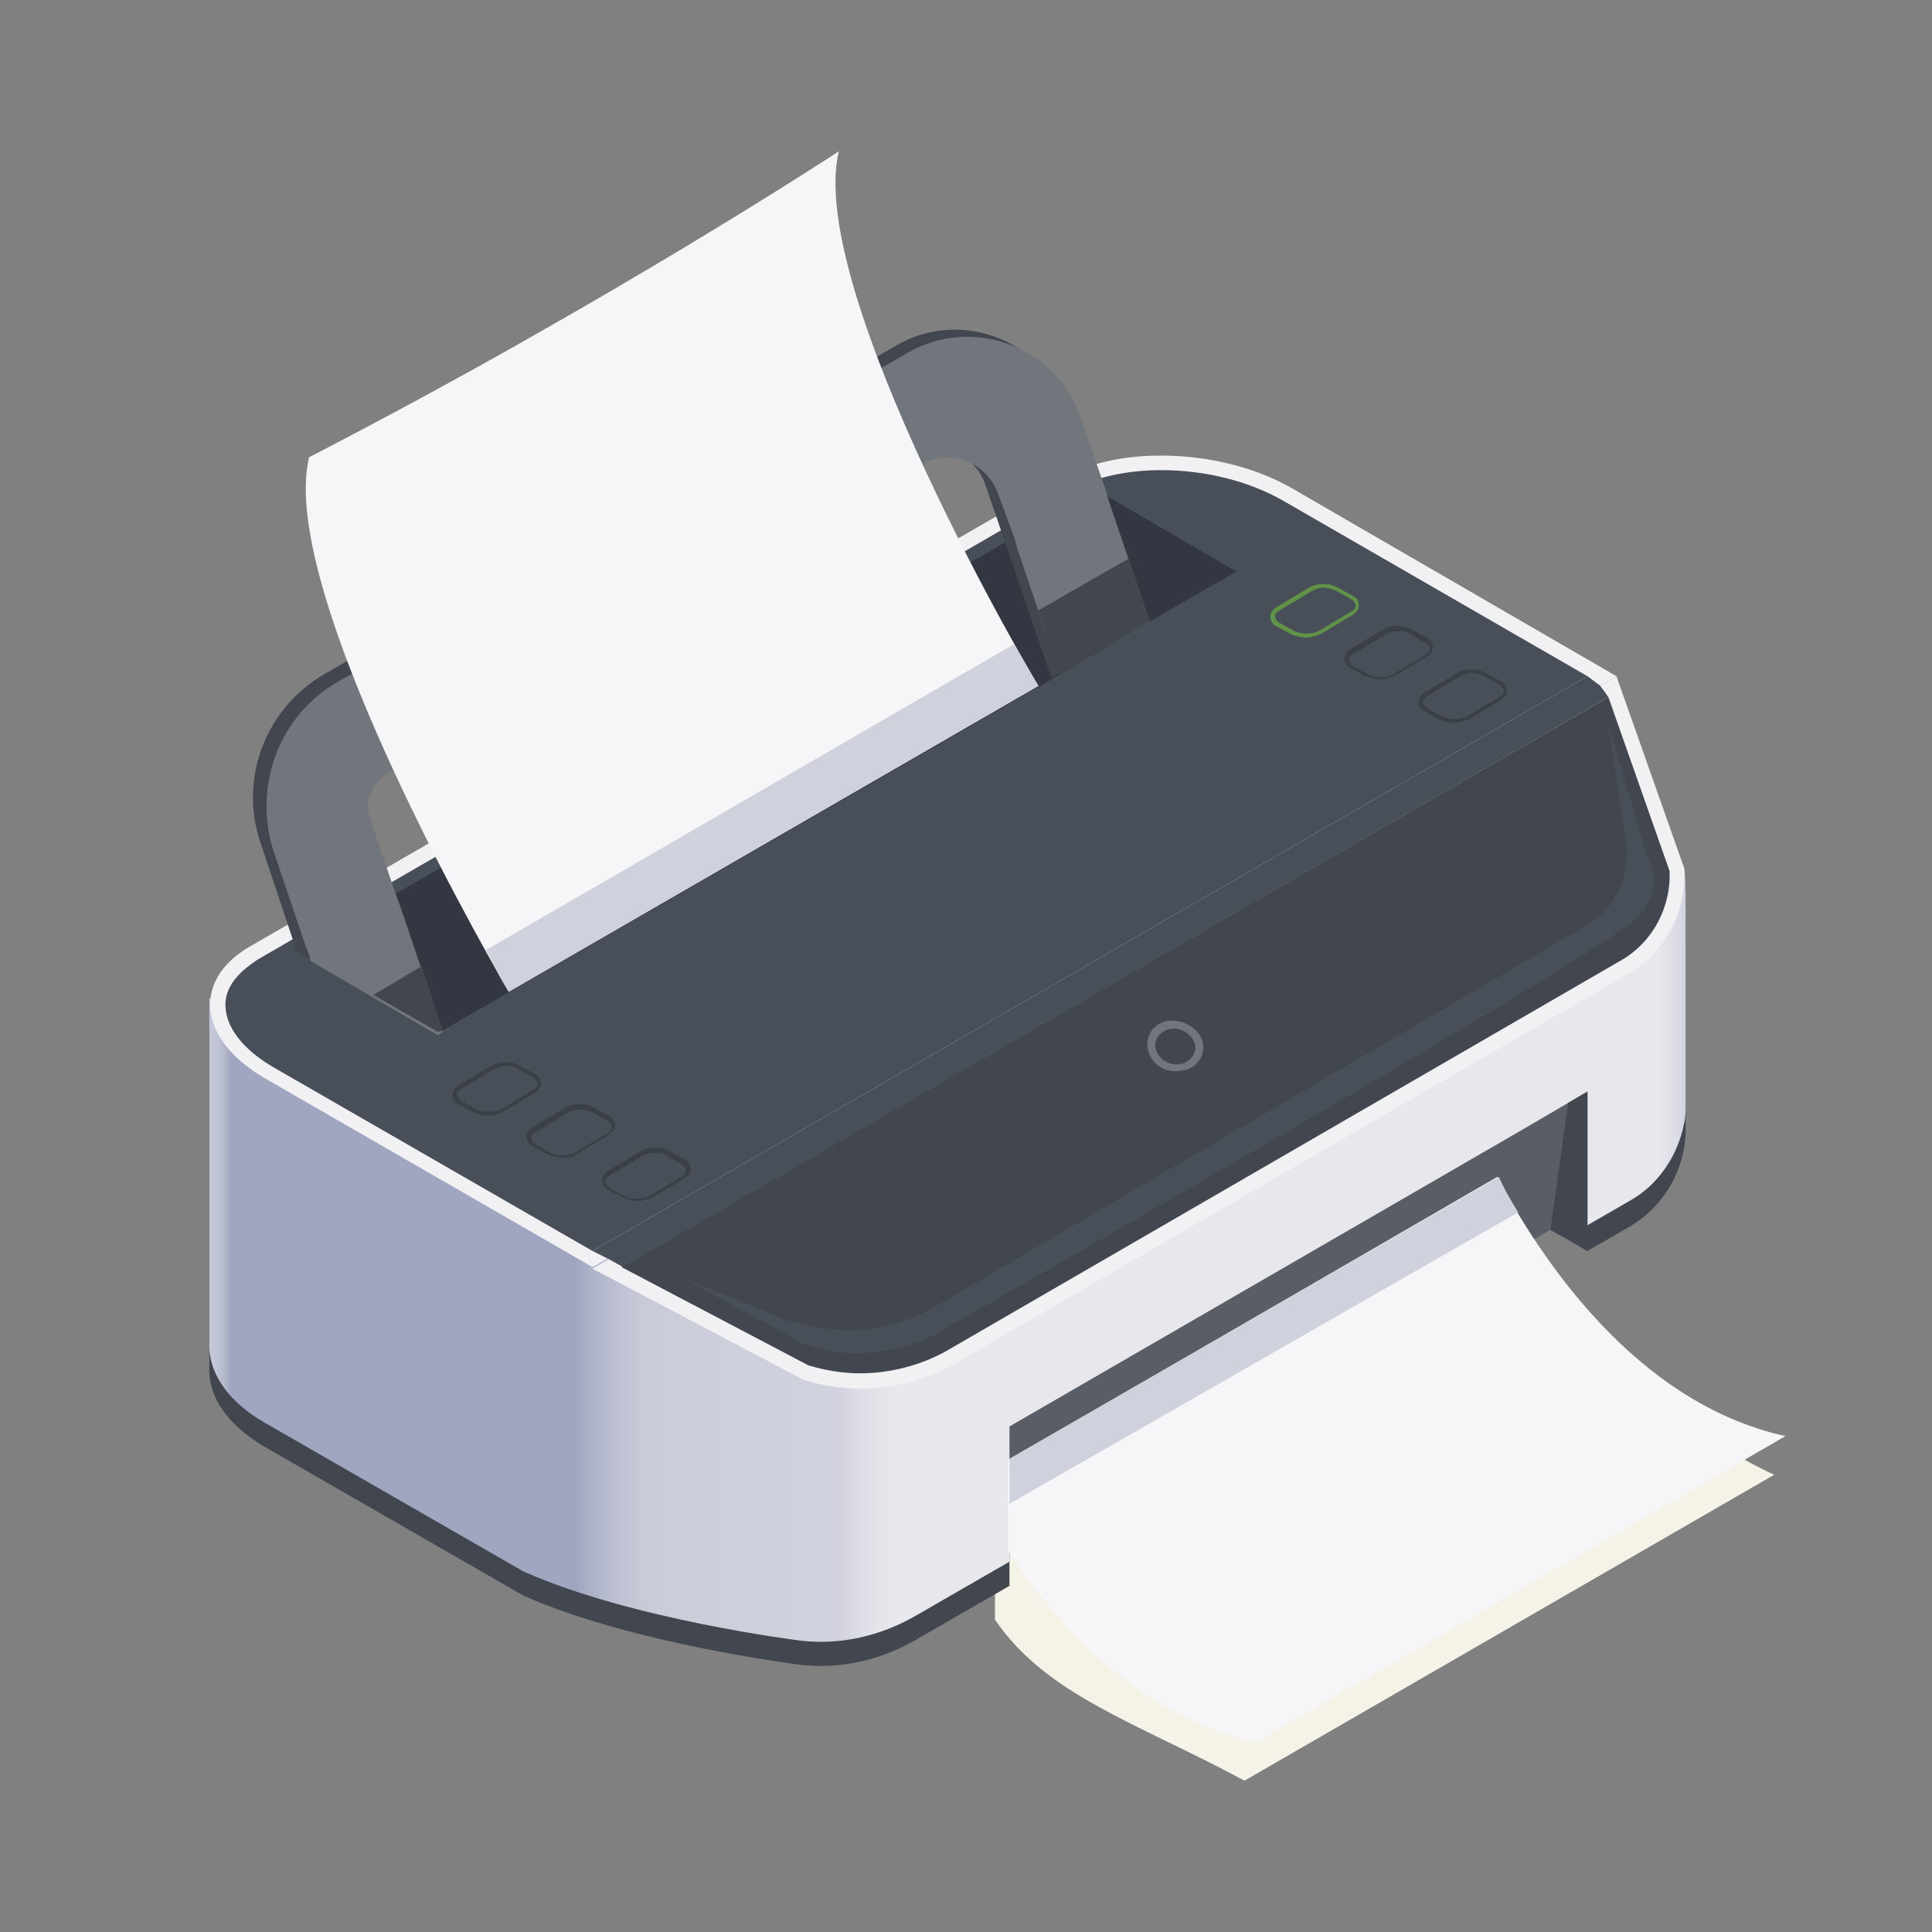 <?xml version="1.0" encoding="utf-8"?>
<!-- Generator: Adobe Illustrator 22.0.0, SVG Export Plug-In . SVG Version: 6.00 Build 0)  -->
<svg version="1.1" id="Warstwa_1" xmlns="http://www.w3.org/2000/svg" xmlns:xlink="http://www.w3.org/1999/xlink" x="0px" y="0px"
	 viewBox="0 0 120 120" style="enable-background:new 0 0 120 120;" xml:space="preserve">
<rect x="0" y="0" width="120" height="120" fill="#808080" stroke="none"/>
<style type="text/css">
	.st0{fill:none;}
	.st1{fill:#F5F2E8;}
	.st2{fill:#41464F;}
	.st3{fill:url(#SVGID_1_);}
	.st4{fill:#F1F1F3;}
	.st5{fill:#494F59;}
	.st6{fill:#323741;}
	.st7{fill:#71757C;}
	.st8{fill:#595E66;}
	.st9{fill:#F6F6F8;}
	.st10{fill:#CFD1DC;}
	.st11{fill:#3B3F47;}
	.st12{fill:#619347;}
</style>
<rect y="0" class="st0" width="120" height="120"/>
<g>
	<g>
		<path class="st1" d="M110.2,91.6l-32.9,19c-6.7-3.6-12.3-5.3-15.5-10V95l30.4-17.6C95.1,78.1,101.1,87.4,110.2,91.6z"/>
		<path class="st2" d="M104.7,58.7c0,4.3,0,9.9,0,9.9V70c0,0.1,0,0.1,0,0.1c0,2.5-1.3,4.8-3.5,6.1l-2.6,1.5v0L97.4,77l-1.1-0.6
			L62.7,95.8v2.7l-5.9,3.4c-2.1,1.2-4.6,1.8-7.1,1.5c0,0-10.5-1.3-17.2-4.3l-16-9.2c-2.4-1.4-3.5-3.1-3.5-4.8V63.4l10.8,4.7l42-21.5
			c3.6-2.1,6.2-4,10.4-1.6l15.3,8.8l8.8-7.5l4.3,9C104.7,55.5,104.7,56.8,104.7,58.7z"/>
		<linearGradient id="SVGID_1_" gradientUnits="userSpaceOnUse" x1="13.075" y1="72.23" x2="104.748" y2="72.23">
			<stop  offset="0" style="stop-color:#C4C8D8"/>
			<stop  offset="4.637538e-03" style="stop-color:#C0C4D5"/>
			<stop  offset="9.217172e-03" style="stop-color:#B4B9CD"/>
			<stop  offset="1.376033e-02" style="stop-color:#A0A6C0"/>
			<stop  offset="1.384730e-02" style="stop-color:#A0A6C0"/>
			<stop  offset="0.248" style="stop-color:#A0A6C0"/>
			<stop  offset="0.257" style="stop-color:#ACB1C7"/>
			<stop  offset="0.274" style="stop-color:#BDC0D2"/>
			<stop  offset="0.292" style="stop-color:#C8CAD8"/>
			<stop  offset="0.313" style="stop-color:#CBCDDA"/>
			<stop  offset="0.425" style="stop-color:#D0D2DD"/>
			<stop  offset="0.427" style="stop-color:#D3D4DF"/>
			<stop  offset="0.448" style="stop-color:#E2E2E9"/>
			<stop  offset="0.464" style="stop-color:#E8E7EC"/>
			<stop  offset="0.94" style="stop-color:#E8E7EC"/>
			<stop  offset="0.981" style="stop-color:#E8E7EC"/>
			<stop  offset="0.992" style="stop-color:#DDDEE6"/>
			<stop  offset="1" style="stop-color:#D0D3DF"/>
		</linearGradient>
		<path class="st3" d="M104.7,58.7c0,4.3,0,9.9,0,9.9c0,0.4,0,0.8-0.1,1.2c-0.4,2-1.6,3.8-3.4,4.8l-2.6,1.5L97.4,77l-1.1-0.6
			L62.7,95.8V97l-5.9,3.4c-2.1,1.2-4.6,1.8-7.1,1.5c0,0-10.5-1.3-17.2-4.3l-16-9.2c-2.3-1.3-3.4-3-3.5-4.6V62l10.8,4.7l42-21.5
			c3.6-2.1,6.2-4,10.4-1.6l15.3,8.8l8.8-7.5l4.3,9C104.7,54,104.7,56.1,104.7,58.7z"/>
		<path class="st4" d="M100.4,42L80.2,30.3C76,27.9,69.6,27.6,66,29.7L15.5,58.8c-3.6,2.1-3.2,5.8,1,8.2l20.3,11.7L100.4,42z"/>
		<path class="st5" d="M17,66.3c-1.9-1.1-3-2.5-3-3.9c0-1.3,1.1-2.2,2-2.8l50.4-29.1c1.4-0.8,3.5-1.3,5.7-1.3c2.8,0,5.5,0.7,7.6,1.9
			L98.6,42L36.8,77.7L17,66.3z"/>
		<polygon class="st6" points="76.8,35.5 71.4,38.6 70.9,38.9 65.8,41.9 65.3,42.2 27.5,64 27.2,64.1 19.3,59.5 18.5,59.1 19,58.8 
			24.1,55.8 24.6,55.5 62.4,33.7 63,33.4 68,30.5 68.9,30.9 68.9,30.9 		"/>
		<path class="st2" d="M68,30.5l-0.1-0.4l-1.6-4.6c-1.5-4.4-6.7-6.4-10.7-4L20.1,41.9c-3.6,2.1-5.3,6.5-3.9,10.5l2.1,6.3l0.1,0.4
			l8.4,4.8l-2.7-8.1l-1.9-5.5c-0.4-1.1,0.1-2.3,1.1-2.9l33-19.1c1.9-1.1,4.2-0.2,4.9,1.8l1.2,3.5l2.9,8.5l5.6-3.2L68,30.5z"/>
		<path class="st7" d="M71.4,38.6l-0.5,0.3l-5.1,2.9l-2.6-7.7L63,33.4L62,30.7c-0.7-2-3-2.9-4.9-1.8l-33,19.1
			c-1,0.6-1.5,1.8-1.1,2.9l1.6,4.7l0.3,0.8l2.6,7.7l-0.3,0.2l-7.9-4.6l-0.1-0.4L19,58.8l-2-5.9c-1.3-4,0.3-8.4,3.9-10.5l35.5-20.5
			c4-2.3,9.2-0.4,10.7,4l1.6,4.6l0.1,0.4v0L71.4,38.6z"/>
		<g>
			<polygon class="st2" points="27.5,64 26.2,60 23.2,61.8 27.2,64.1 			"/>
			<polygon class="st2" points="70.9,38.9 71.4,38.6 70.1,34.7 65.9,37.1 65.4,37.4 64.5,37.9 65.8,41.9 			"/>
		</g>
		<path class="st4" d="M101.1,60.5L59.3,84.7c-2.8,1.6-6.2,2-9.4,1l-13.1-6.9L100.4,42l4.2,11.9C104.8,56.6,103.4,59.2,101.1,60.5z"
			/>
		<path class="st2" d="M53.4,85.3c-1.1,0-2.2-0.2-3.2-0.5l-11.6-6.1l61.3-35.4l3.8,10.8c0.1,2.3-1.1,4.5-3.1,5.6L58.8,83.9
			C57.2,84.8,55.3,85.3,53.4,85.3z"/>
		<path class="st7" d="M74.7,64.7c0.2,0.9-0.4,1.7-1.3,1.8c-1,0.2-1.9-0.4-2.1-1.3c-0.2-0.9,0.4-1.7,1.3-1.8
			C73.5,63.3,74.5,63.9,74.7,64.7z"/>
		<path class="st2" d="M74.2,64.8c0.2,0.6-0.3,1.2-0.9,1.3c-0.7,0.1-1.3-0.3-1.5-0.9c-0.2-0.6,0.3-1.2,0.9-1.3
			C73.3,63.8,74,64.2,74.2,64.8z"/>
		<polygon class="st8" points="98.6,67.8 98.6,77.7 97.4,77 96.3,76.4 62.7,95.8 62.7,88.6 94.5,70.2 		"/>
		<polygon class="st2" points="98.6,67.8 98.6,77.7 97.4,77 96.3,76.4 97.4,68.5 		"/>
		<polygon class="st5" points="99.9,43.3 99.4,42.6 98.6,42 36.8,77.7 37.8,78.2 38.7,78.7 		"/>
		<path class="st9" d="M52.1,9.4c0,0-14.3,9.4-32.9,19C17.1,37,31.6,61.6,31.6,61.6l32.9-19C64.5,42.7,50,18.1,52.1,9.4z"/>
		<path class="st10" d="M31.6,61.6l32.9-19c0,0-0.6-1-1.5-2.6L30.2,59C31,60.7,31.6,61.6,31.6,61.6z"/>
		<path class="st9" d="M110.9,89.2l-32.9,19c-7.1-1.5-12.3-7.2-15.4-11.9v-5.6l30.4-17.6C95.5,77.8,101.4,87.1,110.9,89.2z"/>
		<path class="st10" d="M62.7,93.4l31.6-18.1c-0.5-0.8-0.9-1.5-1.2-2.2L62.7,90.6V93.4z"/>
		<g>
			<path class="st11" d="M90.3,44.9c-0.3,0-0.6-0.1-0.9-0.2l-0.9-0.5c-0.3-0.1-0.4-0.4-0.4-0.6c0-0.2,0.1-0.4,0.4-0.6l2-1.2
				c0.5-0.3,1.3-0.3,1.8,0l0.9,0.5c0.3,0.1,0.4,0.4,0.4,0.6c0,0.2-0.1,0.4-0.4,0.6l-2,1.2C90.9,44.8,90.6,44.9,90.3,44.9z
				 M91.4,41.8c-0.3,0-0.5,0.1-0.7,0.2l-2,1.2c-0.2,0.1-0.3,0.2-0.3,0.4c0,0.1,0.1,0.3,0.3,0.4l0.9,0.5c0.4,0.2,1.1,0.2,1.5,0l2-1.2
				c0.2-0.1,0.3-0.2,0.3-0.4c0-0.1-0.1-0.3-0.3-0.4L92.2,42C92,41.9,91.7,41.8,91.4,41.8z"/>
		</g>
		<g>
			<path class="st11" d="M85.7,42.2c-0.3,0-0.6-0.1-0.9-0.2l-0.9-0.5c-0.3-0.1-0.4-0.4-0.4-0.6c0-0.2,0.1-0.4,0.4-0.6l2-1.2
				c0.5-0.3,1.3-0.3,1.8,0l0.9,0.5c0.3,0.1,0.4,0.4,0.4,0.6c0,0.2-0.1,0.4-0.4,0.6l-2,1.2C86.3,42.1,86,42.2,85.7,42.2z M86.8,39.2
				c-0.3,0-0.5,0.1-0.7,0.2l-2,1.2c-0.2,0.1-0.3,0.2-0.3,0.4c0,0.1,0.1,0.3,0.3,0.4l0.9,0.5c0.4,0.2,1.1,0.2,1.5,0l2-1.2
				c0.2-0.1,0.3-0.2,0.3-0.4c0-0.1-0.1-0.3-0.3-0.4l-0.9-0.5C87.4,39.2,87.1,39.2,86.8,39.2z"/>
		</g>
		<g>
			<path class="st12" d="M81.1,39.6c-0.3,0-0.6-0.1-0.9-0.2l-0.9-0.5c-0.3-0.1-0.4-0.4-0.4-0.6c0-0.2,0.1-0.4,0.4-0.6l2-1.2
				c0.5-0.3,1.3-0.3,1.8,0L84,37c0.3,0.1,0.4,0.4,0.4,0.6c0,0.2-0.1,0.4-0.4,0.6l-2,1.2C81.7,39.5,81.4,39.6,81.1,39.6z M82.2,36.5
				c-0.3,0-0.5,0.1-0.7,0.2l-2,1.2c-0.2,0.1-0.3,0.2-0.3,0.4c0,0.1,0.1,0.3,0.3,0.4l0.9,0.5c0.4,0.2,1.1,0.2,1.5,0l2-1.2
				c0.2-0.1,0.3-0.2,0.3-0.4c0-0.1-0.1-0.3-0.3-0.4l-0.9-0.5C82.7,36.6,82.5,36.5,82.2,36.5z"/>
		</g>
		<g>
			<path class="st11" d="M39.6,74.6c-0.3,0-0.6-0.1-0.9-0.2l-0.9-0.5c-0.3-0.1-0.4-0.4-0.4-0.6c0-0.2,0.1-0.4,0.4-0.6l2-1.2
				c0.5-0.3,1.3-0.3,1.8,0l0.9,0.5c0.3,0.1,0.4,0.4,0.4,0.6c0,0.2-0.1,0.4-0.4,0.6l-2,1.2C40.2,74.5,39.9,74.6,39.6,74.6z
				 M40.6,71.6c-0.3,0-0.5,0.1-0.7,0.2l-2,1.2c-0.2,0.1-0.3,0.2-0.3,0.4c0,0.1,0.1,0.3,0.3,0.4l0.9,0.5c0.4,0.2,1.1,0.2,1.5,0l2-1.2
				c0.2-0.1,0.3-0.2,0.3-0.4c0-0.1-0.1-0.3-0.3-0.4l-0.9-0.5C41.2,71.6,40.9,71.6,40.6,71.6z"/>
		</g>
		<g>
			<path class="st11" d="M34.9,71.9c-0.3,0-0.6-0.1-0.9-0.2l-0.9-0.5c-0.3-0.1-0.4-0.4-0.4-0.6c0-0.2,0.1-0.4,0.4-0.6l2-1.2
				c0.5-0.3,1.3-0.3,1.8,0l0.9,0.5c0.3,0.1,0.4,0.4,0.4,0.6c0,0.2-0.1,0.4-0.4,0.6l-2,1.2C35.6,71.9,35.3,71.9,34.9,71.9z M36,68.9
				c-0.3,0-0.5,0.1-0.7,0.2l-2,1.2c-0.2,0.1-0.3,0.2-0.3,0.4c0,0.1,0.1,0.3,0.3,0.4l0.9,0.5c0.4,0.2,1.1,0.2,1.5,0l2-1.2
				c0.2-0.1,0.3-0.2,0.3-0.4c0-0.1-0.1-0.3-0.3-0.4l-0.9-0.5C36.6,69,36.3,68.9,36,68.9z"/>
		</g>
		<g>
			<path class="st11" d="M30.3,69.3c-0.3,0-0.6-0.1-0.9-0.2l-0.9-0.5c-0.3-0.1-0.4-0.4-0.4-0.6c0-0.2,0.1-0.4,0.4-0.6l2-1.2
				c0.5-0.3,1.3-0.3,1.8,0l0.9,0.5c0.3,0.1,0.4,0.4,0.4,0.6c0,0.2-0.1,0.4-0.4,0.6l-2,1.2C31,69.2,30.6,69.3,30.3,69.3z M31.4,66.2
				c-0.3,0-0.5,0.1-0.7,0.2l-2,1.2c-0.2,0.1-0.3,0.2-0.3,0.4c0,0.1,0.1,0.3,0.3,0.4l0.9,0.5c0.4,0.2,1.1,0.2,1.5,0l2-1.2
				c0.2-0.1,0.3-0.2,0.3-0.4c0-0.1-0.1-0.3-0.3-0.4l-0.9-0.5C32,66.3,31.7,66.2,31.4,66.2z"/>
		</g>
		<path class="st5" d="M102.3,53.2L99.9,45l1.1,7.4c0.3,2-0.7,4.1-2.5,5.1L58,81.2c-2.2,1.3-4.9,1.7-7.4,1.2c-1-0.2-2-0.4-2.5-0.7
			c-1.6-0.7-5.7-2.3-5.7-2.3l6.5,3.5c0,0,0.9,0.8,3.3,1.1c2.5,0.3,5.3-0.8,5.3-0.8s42.8-24.3,44.4-26.4
			C103.5,54.8,102.3,53.2,102.3,53.2z"/>
	</g>
</g>
</svg>

